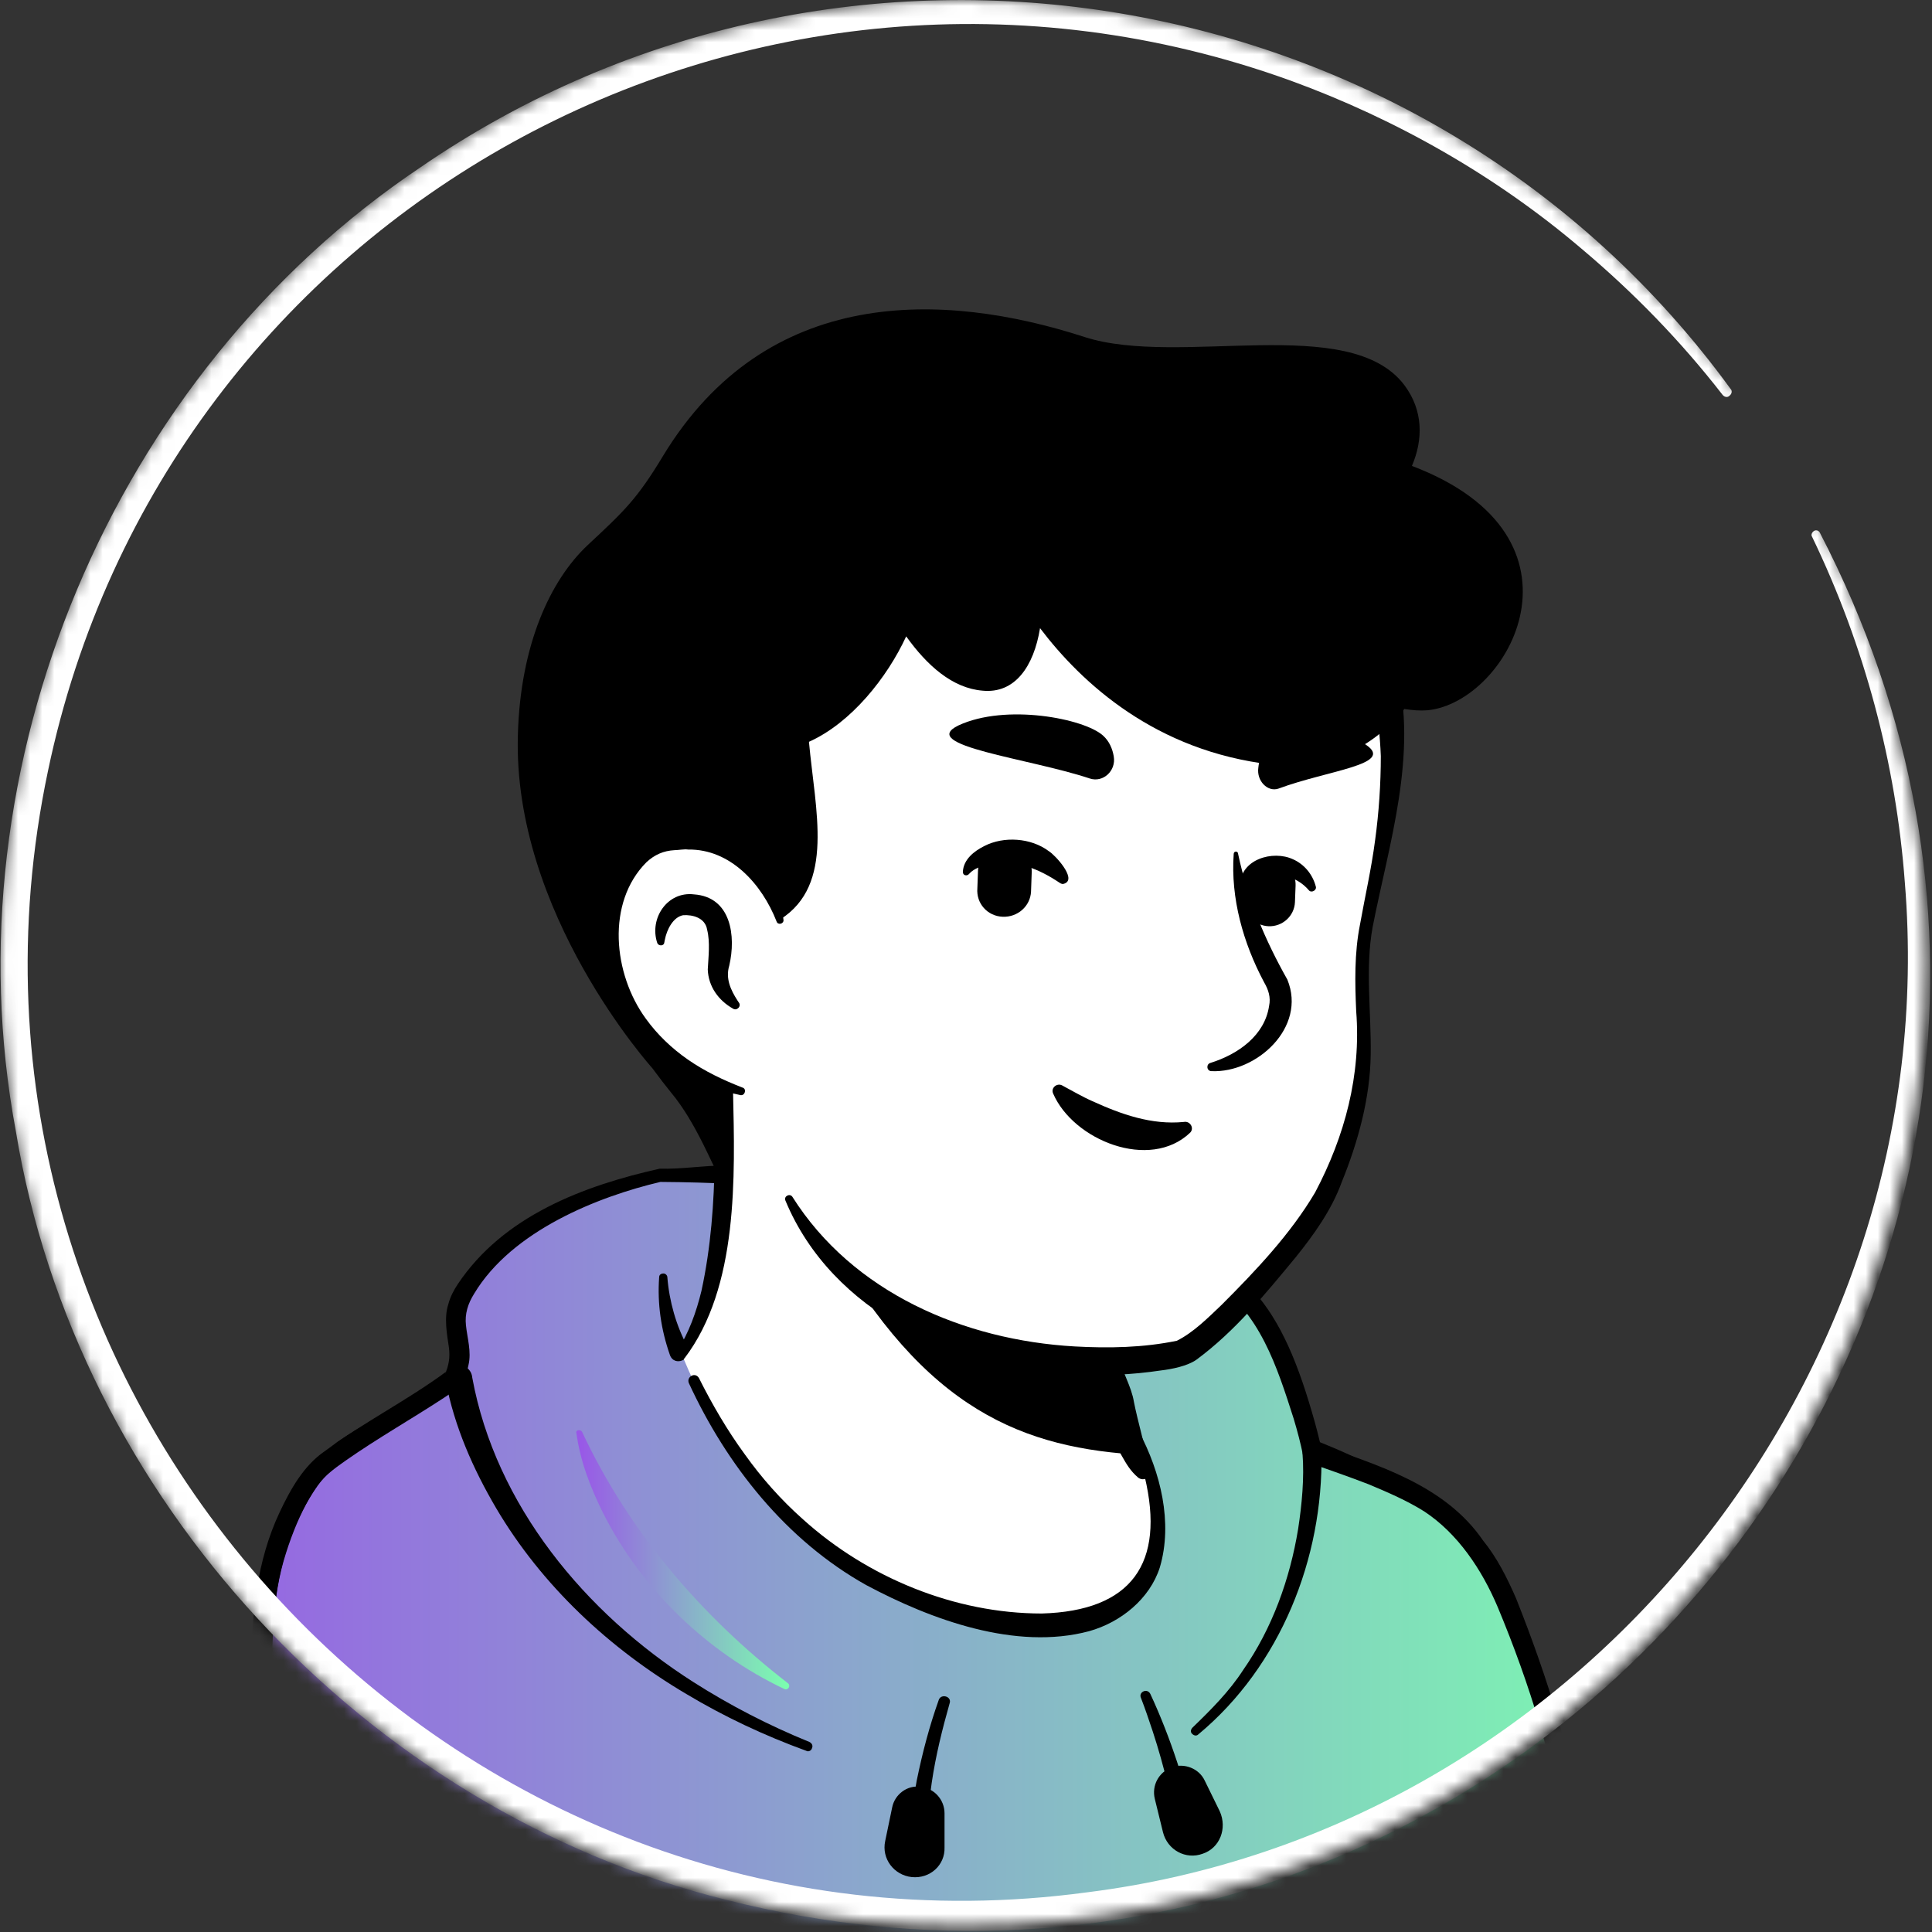 <svg width="160" height="160" viewBox="0 0 160 160" fill="none" xmlns="http://www.w3.org/2000/svg">
<rect x="0" y="0" width="160" height="160" fill="#333333" stroke="none"/>
<mask id="mask0_805_6005" style="mask-type:alpha" maskUnits="userSpaceOnUse" x="0" y="0" width="160" height="160">
<circle cx="79.738" cy="79.738" r="79.738" fill="#D9D9D9"/>
</mask>
<g mask="url(#mask0_805_6005)">
<path d="M123.451 145.569C123.085 145.83 122.667 146.092 122.301 146.353C121.883 146.614 121.517 146.876 121.098 147.085C120.732 147.294 120.419 147.503 120.053 147.713C120 147.765 119.948 147.765 119.896 147.817C118.693 148.549 117.438 149.229 116.183 149.856C115.817 150.065 115.399 150.275 115.033 150.431C115.033 150.431 114.981 150.484 114.928 150.484C114.51 150.693 114.092 150.902 113.673 151.111C112.837 151.53 111.948 151.896 111.111 152.262C110.693 152.471 110.222 152.628 109.804 152.784C109.386 152.941 108.915 153.15 108.497 153.307C108.079 153.464 107.608 153.673 107.19 153.83C107.19 153.83 107.19 153.83 107.137 153.83C106.719 153.987 106.249 154.144 105.83 154.301C104.889 154.614 103.896 154.928 102.954 155.242C102.641 155.347 102.275 155.451 101.961 155.556C100.968 155.869 99.974 156.131 98.981 156.34C98.615 156.445 98.249 156.497 97.83 156.601C96.889 156.811 95.896 157.02 94.954 157.229C94.745 157.281 94.588 157.281 94.379 157.333C94.066 157.386 93.7 157.438 93.386 157.49C92.915 157.543 92.497 157.647 92.026 157.699C91.817 157.752 91.608 157.752 91.399 157.804C91.138 157.856 90.824 157.909 90.51 157.909C89.673 158.013 88.784 158.118 87.948 158.222C87.686 158.275 87.373 158.275 87.111 158.327H87.059C86.693 158.379 86.327 158.379 85.961 158.431C85.595 158.484 85.229 158.484 84.863 158.484C84.654 158.484 84.392 158.536 84.183 158.536C83.765 158.536 83.399 158.588 83.033 158.588C82.51 158.588 82.039 158.641 81.517 158.641C80.994 158.641 80.523 158.641 80 158.641C79.634 158.641 79.268 158.641 78.902 158.641C56.837 158.327 37.02 148.967 22.85 134.118C22.85 134.118 22.85 134.065 22.798 134.065C21.229 132.654 22.588 125.124 28.915 120.366C36.863 114.353 55.896 110.588 55.896 110.588C55.896 110.588 63.268 109.386 90.615 115.085C106.615 118.431 118.798 123.294 125.595 136.471C127.007 139.19 128.419 143.373 123.451 145.569Z" fill="white"/>
<path d="M90.771 114.51C100.811 116.549 111.53 118.745 119.791 125.386C122.562 127.634 124.392 130.928 125.909 134.118C126.641 135.686 127.373 137.307 127.948 139.033C128.262 140.183 128.732 141.49 128.471 142.85C128.418 143.216 128.105 143.686 127.843 143.948C126.641 145.15 125.334 145.882 124.026 146.824C116.34 152.157 107.503 155.922 98.353 157.909C77.961 162.353 55.896 158.902 37.961 148.183C32 144.575 26.51 140.183 21.804 135.007C21.281 134.379 21.281 133.333 21.281 132.654C21.334 131.085 21.752 129.569 22.275 128.157C23.53 124.915 25.151 121.673 27.922 119.425C29.909 118.065 32.053 116.915 34.249 115.974C41.151 113.046 48.419 111.007 55.896 110.17C56.523 110.118 56.628 111.007 56 111.111C48.837 112.575 41.726 114.771 35.085 117.752C32.68 118.954 30.118 120 28.183 121.882C26.353 123.869 25.046 126.327 24 128.837C23.32 130.353 22.85 132.758 23.059 133.961C26.353 137.882 30.222 141.333 34.405 144.314C57.307 160.314 92.079 161.359 116.445 148.026C118.641 146.824 120.785 145.464 122.824 144.052C123.817 143.373 124.863 142.797 125.647 142.013C125.7 141.961 125.647 142.013 125.647 142.065C125.647 142.118 125.595 142.17 125.595 142.17C125.647 141.542 125.438 140.706 125.177 139.869C124.235 136.837 122.719 133.647 121.098 130.876C118.536 126.745 114.196 124.131 109.804 122.039C106.771 120.627 103.582 119.529 100.34 118.484C97.098 117.438 93.804 116.549 90.51 115.765C89.673 115.556 89.935 114.353 90.771 114.51Z" fill="black"/>
<path d="M130.614 152.993C129.621 145.255 125.229 132.235 122.562 128.732C119.634 124.915 118.431 123.712 108.653 120.418C108.131 117.804 106.196 111.216 103.895 108.444C100.392 103.163 90.823 101.961 87.948 102.588C87.948 102.588 72.47 97.15 54.64 97.15C48.993 98.405 42.457 100.967 38.902 106.353C36.496 109.908 39.215 111.059 38.013 114.301C37.699 115.137 30.379 119.32 27.398 121.83C26.039 122.928 24.523 125.699 23.477 129.307C21.385 136.68 23.634 146.876 21.019 155.765C16 172.915 5.804 178.039 5.804 178.039H140.915C140.81 177.987 132.758 169.307 130.614 152.993Z" fill="url(#paint0_linear_805_6005)"/>
<path d="M129.83 153.098C128.784 146.248 126.693 139.451 124.026 133.072C122.719 129.987 120.732 127.007 117.961 125.177C116.549 124.288 114.98 123.608 113.359 122.928C111.739 122.301 110.065 121.726 108.444 121.15C108.183 121.046 107.974 120.837 107.922 120.575C107.712 119.529 107.451 118.536 107.137 117.49C105.778 113.255 104.314 108.549 100.34 106.092C97.307 104.262 93.699 103.373 90.196 103.216C89.516 103.216 88.784 103.216 88.157 103.32H87.948C87.895 103.32 87.791 103.32 87.739 103.268C85.229 102.065 82.457 101.333 79.739 100.601C71.582 98.719 63.059 97.935 54.693 97.882C49.569 99.085 42.405 101.909 39.268 107.137C38.745 107.974 38.484 108.811 38.588 109.752C38.693 110.797 39.059 111.948 38.797 113.046C38.693 113.516 38.588 114.039 38.379 114.458C37.961 115.033 37.281 115.399 36.758 115.765C34.039 117.543 31.268 119.111 28.654 120.941C27.765 121.569 26.928 122.144 26.301 123.033C24.471 125.647 23.372 128.784 22.902 131.922C22.065 138.301 22.902 144.784 22.065 151.163C21.124 157.543 18.667 163.713 15.216 169.15C12.81 172.811 9.882 176.209 6.17 178.562L5.804 177.098H140.915L140.34 178.405C138.771 176.628 137.516 174.693 136.366 172.654C132.81 166.693 130.719 159.948 129.83 153.098ZM131.399 152.889C131.974 157.333 133.072 161.726 134.745 165.909C136.418 170.039 138.51 174.065 141.438 177.464C141.856 177.935 141.49 178.824 140.863 178.771H5.752C5.333 178.771 4.967 178.405 4.967 177.987C4.967 177.673 5.124 177.412 5.386 177.307C6.222 176.837 7.059 176.157 7.843 175.477C14.693 169.307 18.98 160.157 20.392 151.059C21.595 142.536 19.346 133.333 23.163 125.229C24.052 123.346 25.15 121.36 26.928 120.157C30.17 117.752 33.725 115.974 36.915 113.621C36.967 113.621 36.967 113.569 36.967 113.569C36.915 113.621 36.863 113.726 36.863 113.778C37.176 113.046 37.281 112.418 37.176 111.582C37.02 110.536 36.758 109.124 37.124 108.026C37.281 107.399 37.595 106.824 37.908 106.353C41.673 100.706 48.314 98.196 54.641 96.784C56.418 96.837 58.248 96.523 60.026 96.523C62.484 96.523 64.993 96.889 67.451 97.203C74.51 98.301 81.307 100.183 88.261 101.699L87.791 101.647C89.412 101.333 90.928 101.49 92.497 101.699C102.536 103.216 105.935 107.608 108.654 116.967C108.967 118.013 109.229 119.059 109.49 120.157L108.967 119.529C113.987 121.307 119.634 122.928 122.823 127.582C123.974 128.994 124.81 130.667 125.542 132.34C128.209 139.033 130.301 145.778 131.399 152.889Z" fill="black"/>
<path d="M48.209 118.588C52.079 126.85 58.092 133.856 65.255 139.399C65.516 139.608 65.255 140.026 64.941 139.869C58.562 136.837 53.177 131.66 49.987 125.386C48.941 123.294 48.053 121.046 47.739 118.693C47.634 118.432 48.053 118.327 48.209 118.588Z" fill="url(#paint1_linear_805_6005)"/>
<path d="M109.438 120.314C109.595 129.046 106.039 137.987 99.242 143.634C99.085 143.791 98.876 143.739 98.719 143.582C98.562 143.425 98.615 143.216 98.771 143.059C100.288 141.595 101.804 140.079 102.954 138.301C105.36 134.85 106.824 130.771 107.503 126.641C107.817 124.601 108.026 122.405 107.869 120.366C107.817 119.373 109.386 119.268 109.438 120.314Z" fill="black"/>
<path d="M78.641 141.072C77.438 145.307 76.444 149.909 77.02 154.301C77.176 155.294 75.66 155.556 75.451 154.51C75.189 152.105 75.503 149.752 75.921 147.451C76.392 145.15 76.967 142.954 77.752 140.758C77.961 140.235 78.85 140.497 78.641 141.072Z" fill="black"/>
<path d="M95.268 140.288C96.993 144 98.196 147.869 99.137 151.791C99.242 152.209 98.98 152.627 98.562 152.732C98.144 152.837 97.725 152.575 97.621 152.157C97.098 149.229 96.418 146.301 95.477 143.425C95.163 142.484 94.85 141.543 94.484 140.601C94.275 140.131 95.007 139.765 95.268 140.288Z" fill="black"/>
<path d="M39.111 114.092C41.046 124.654 48.471 133.595 57.412 139.294C60.444 141.229 63.686 142.902 67.033 144.262C67.242 144.366 67.346 144.575 67.242 144.784C67.19 144.994 66.928 145.098 66.771 144.994C63.32 143.739 59.974 142.17 56.837 140.288C50.458 136.523 44.863 131.294 41.098 124.915C39.163 121.621 37.647 118.17 36.915 114.405C36.81 113.778 37.229 113.203 37.856 113.098C38.431 112.941 39.059 113.412 39.111 114.092Z" fill="black"/>
<path d="M75.503 155.451C74.039 155.294 72.993 153.935 73.307 152.471L73.882 149.699C74.091 148.601 75.137 147.817 76.235 147.974C77.333 148.079 78.222 149.02 78.222 150.17V152.994C78.274 154.458 77.019 155.608 75.503 155.451Z" fill="black"/>
<path d="M99.608 153.516C98.196 154.039 96.68 153.203 96.314 151.739L95.634 148.967C95.373 147.869 95.948 146.771 97.046 146.353C98.091 145.987 99.294 146.458 99.765 147.451L101.02 150.013C101.647 151.425 101.02 153.046 99.608 153.516Z" fill="black"/>
<path d="M123.765 151.948C123.765 151.948 126.693 168.366 125.543 177.987" stroke="black" stroke-width="0.683" stroke-miterlimit="10" stroke-linecap="round" stroke-linejoin="round"/>
<path d="M55.477 112.209C54.745 110.118 54.431 107.974 54.588 105.778C54.588 105.569 54.745 105.464 54.954 105.464C55.111 105.464 55.268 105.621 55.268 105.778C55.425 107.765 56 109.804 56.941 111.529C57.412 112.575 55.843 113.255 55.477 112.209Z" fill="black"/>
<path d="M90.823 114.98C89.359 111.686 85.751 110.013 82.562 108.863C80.575 108.235 78.379 107.765 76.287 107.451C71.215 106.667 64.052 105.464 58.98 104.941C58.928 104.941 58.928 104.837 58.98 104.837C60.444 104.68 61.908 104.68 63.372 104.68C67.764 104.784 72.157 105.255 76.496 105.935C80.836 106.614 85.49 107.922 88.784 111.059C89.83 112.157 90.771 113.412 91.032 114.928C91.085 115.085 90.876 115.137 90.823 114.98Z" fill="black"/>
<path d="M95.686 128.552C94.588 133.937 87.477 137.179 75.503 132.316C63.059 127.297 57.673 115.323 56.313 111.767C63.686 97.963 58.562 88.395 58.562 88.395C75.555 86.931 90.405 106.8 90.405 106.8L92.706 116.63C92.915 117.467 93.333 118.199 93.96 118.722C95.058 120.656 96.366 125.101 95.686 128.552Z" fill="white"/>
<path d="M56.052 111.924C57.046 110.408 57.673 108.63 58.091 106.905C58.876 103.297 59.137 99.637 59.189 95.977V94.617C59.033 93.257 58.562 91.846 58.039 90.591C57.359 88.918 59.817 87.872 60.601 89.545C60.706 89.754 60.706 90.12 60.706 90.329C60.863 97.441 61.176 106.591 56.68 112.499C56.366 112.813 55.739 112.342 56.052 111.924Z" fill="black"/>
<path d="M90.98 106.695C91.764 107.166 92.026 107.794 92.13 108.421C92.444 109.676 92.34 111.035 92.653 112.343C92.915 113.597 93.699 114.8 93.908 116.107C94.17 117.467 94.954 120.343 95.268 121.754C95.372 122.068 95.163 122.434 94.797 122.486C94.588 122.539 94.431 122.486 94.274 122.382C93.594 121.807 93.281 121.231 92.862 120.499C92.183 119.244 91.712 118.094 91.294 116.682C90.928 115.428 91.085 114.068 90.771 112.761C90.51 111.506 89.778 110.303 89.516 108.996C89.359 108.369 89.307 107.689 89.778 106.905C90.091 106.591 90.614 106.486 90.98 106.695Z" fill="black"/>
<path d="M94.745 120.499C84.758 119.976 76.601 116.839 68.653 102.669C75.346 108.578 83.242 110.826 91.555 111.872L92.653 116.682C92.863 117.519 94.118 119.976 94.745 120.499Z" fill="black"/>
<path d="M94.327 118.565C96.105 121.911 97.15 126.094 96.052 129.807C95.216 132.421 92.811 134.356 90.196 135.088C84.131 136.709 77.124 134.146 71.739 131.271C65.098 127.558 60.183 121.336 57.046 114.539C56.837 114.016 57.569 113.597 57.882 114.12C58.98 116.316 60.235 118.46 61.647 120.395C63.059 122.382 64.68 124.212 66.51 125.833C71.843 130.643 79.059 133.624 86.275 133.624C93.699 133.414 96.523 129.493 94.797 122.277C94.536 121.127 94.118 119.924 93.543 118.931C93.229 118.512 94.013 118.042 94.327 118.565Z" fill="black"/>
<path d="M114.562 55.767C115.503 60.159 115.974 63.715 113.412 75.427C110.902 87.088 117.02 89.493 102.536 108.159C96.627 115.793 82.301 113.65 70.693 105.754C66.771 103.088 65.098 96.238 62.17 91.375C59.869 87.558 58.823 91.532 55.791 88.238C51.66 83.741 46.693 74.695 49.15 58.695C53.124 32.761 73.673 29.728 88.889 32.604C104.209 35.532 112.052 44.212 114.562 55.767Z" fill="white"/>
<path d="M58.405 92.891C57.203 90.852 55.634 89.075 54.17 87.192C52.758 85.257 51.608 83.114 50.667 80.918C44.444 65.65 46.85 44.16 62.118 35.166C68.444 31.506 76.078 30.617 83.189 31.192C98.405 32.29 112.366 39.297 115.66 55.401C117.438 62.512 115.033 69.833 113.673 76.787C113.046 80.238 113.569 83.793 113.516 87.349C113.464 90.957 112.471 94.565 111.111 97.911C110.274 100.212 108.81 102.251 107.294 104.133C104.784 107.166 102.274 110.251 99.085 112.604C98.353 113.127 97.046 113.388 96.157 113.493C93.699 113.859 91.294 113.963 88.837 113.807C79.216 113.388 68.915 108.735 65.046 99.427C64.889 99.061 65.412 98.8 65.621 99.114C70.641 107.061 79.843 110.983 88.993 111.506C91.817 111.663 94.693 111.61 97.464 111.035C98.823 110.356 100.026 109.153 101.176 108.055C104 105.231 106.876 102.199 108.915 98.748C111.372 94.094 112.732 89.022 112.314 83.741C112.209 81.388 112.157 78.931 112.627 76.578C113.046 74.225 113.569 71.977 113.882 69.571C114.196 67.271 114.353 64.918 114.353 62.617C114.091 55.872 111.895 48.918 107.608 43.689C98.144 31.924 75.765 28.839 63.163 36.892C55.216 41.806 51.503 51.009 50.301 59.95C48.471 70.669 48.993 81.231 57.516 89.022L60.026 91.637C61.02 92.787 59.242 94.146 58.405 92.891Z" fill="black"/>
<path d="M64.575 76.264C64.575 76.264 62.954 68.421 55.32 69.362C48.732 70.199 46.431 85.99 61.385 90.382" fill="white"/>
<path d="M60.706 83.532C59.503 82.852 58.667 81.702 58.614 80.29C58.667 79.244 58.823 78.042 58.562 76.996C58.405 76.003 57.359 75.741 56.575 75.793C55.738 75.95 55.216 76.996 55.059 77.833C55.059 77.885 55.006 78.042 55.006 78.094C54.954 78.356 54.536 78.356 54.431 78.094C53.752 76.055 55.268 73.806 57.464 74.068C60.549 74.277 60.967 77.519 60.392 79.976C60.078 81.022 60.497 81.963 61.072 82.852L61.176 83.009C61.438 83.323 61.02 83.741 60.706 83.532Z" fill="black"/>
<path d="M102.536 70.722C103.32 74.434 104.784 77.885 106.614 81.127C108.235 85.101 104.052 88.865 100.34 88.709C99.921 88.709 99.869 88.133 100.235 88.029C102.588 87.297 104.732 85.728 105.098 83.323C105.255 82.591 105.046 81.963 104.68 81.336C102.954 78.094 101.908 74.382 102.17 70.722C102.17 70.46 102.536 70.46 102.536 70.722Z" fill="black"/>
<path d="M64.314 76.316C63.111 73.231 60.497 70.303 56.993 70.356C56.68 70.303 56.157 70.408 55.843 70.408C54.954 70.46 54.222 70.774 53.542 71.401C50.196 74.748 50.771 80.656 53.49 84.369C54.431 85.676 55.634 86.826 56.993 87.767C58.353 88.709 59.869 89.441 61.49 90.068C61.856 90.172 61.699 90.748 61.333 90.695C57.83 89.963 54.483 88.238 52.183 85.362C48.627 81.075 47.895 73.911 52.131 69.728C53.072 68.891 54.379 68.264 55.686 68.264C56.104 68.264 56.732 68.159 57.15 68.264C59.346 68.369 61.438 69.467 62.797 71.192C64 72.656 64.68 74.434 64.889 76.212C64.889 76.525 64.418 76.63 64.314 76.316Z" fill="black"/>
<path d="M98.562 93.804C95.216 96.993 88.889 94.431 87.216 90.562C87.007 90.091 87.529 89.673 87.948 89.882C88.837 90.353 89.621 90.823 90.457 91.189C92.863 92.288 95.373 93.177 98.039 92.915C98.562 92.81 98.928 93.438 98.562 93.804Z" fill="black"/>
<path d="M83.033 75.922C81.778 75.869 80.837 74.823 80.941 73.569L80.994 72.105C81.046 70.85 82.092 69.909 83.347 70.013C84.601 70.065 85.543 71.111 85.438 72.366L85.386 73.83C85.333 75.033 84.288 75.974 83.033 75.922Z" fill="black"/>
<path d="M105.046 76.706C103.895 76.654 103.007 75.66 103.059 74.51L103.111 73.15C103.163 72 104.157 71.111 105.307 71.163C106.458 71.216 107.346 72.209 107.294 73.359L107.242 74.719C107.19 75.869 106.196 76.758 105.046 76.706Z" fill="black"/>
<path d="M87.739 73.098C86.013 71.948 84.131 71.163 82.039 71.582C81.36 71.686 80.68 71.895 80.261 72.366C80.105 72.575 79.739 72.523 79.739 72.209C79.791 71.163 80.68 70.484 81.516 70.065C83.137 69.229 85.386 69.386 86.85 70.484C87.373 70.797 89.15 72.732 88.209 73.15C88 73.255 87.895 73.203 87.739 73.098Z" fill="black"/>
<path d="M102.693 73.359C102.693 71.163 105.412 70.379 107.085 71.163C108.026 71.582 108.706 72.418 108.968 73.412C109.072 73.725 108.601 73.987 108.392 73.725C107.503 72.68 105.987 72.157 104.784 72.784C104.418 72.993 104.366 73.15 104.262 73.359C104.262 74.405 102.745 74.353 102.693 73.359Z" fill="black"/>
<path d="M90.249 64.471C91.347 64.837 92.445 63.843 92.236 62.641C92.131 62.013 91.869 61.386 91.347 60.915C89.778 59.503 83.294 58.248 79.373 60.078C75.922 61.752 85.229 62.797 90.249 64.471Z" fill="black"/>
<path d="M105.883 65.307C104.994 65.621 104.053 64.68 104.209 63.582C104.262 63.007 104.471 62.431 104.889 62.013C106.144 60.758 110.432 59.765 113.151 61.699C115.504 63.32 109.961 63.791 105.883 65.307Z" fill="black"/>
<path d="M116.929 38.585C117.87 36.389 117.87 33.983 116.302 31.892C111.753 25.879 97.687 30.428 89.844 27.918C78.079 24.101 63.491 23.63 54.916 37.748C52.772 41.304 51.726 42.297 48.694 45.121C45.556 48.049 43.099 53.434 42.89 60.807C42.419 75.604 54.027 88.467 54.027 88.467C54.602 89.251 55.125 89.931 55.596 90.506C59.779 95.526 61.086 105.199 59.831 89.931C46.811 84.912 49.164 70.323 55.491 69.539C62.184 68.702 64.275 74.663 64.641 76.127C69.138 73.251 67.517 67.134 66.994 61.434C70.498 59.866 73.478 56.101 75.047 52.702C76.772 55.108 78.864 56.99 81.373 57.199C84.04 57.461 85.609 55.212 86.132 52.023C89.583 56.572 95.7 62.219 105.321 63.317C109.922 63.84 113.739 61.905 116.302 58.715C116.981 58.82 117.609 58.872 118.236 58.82C124.981 58.14 132.511 44.493 116.929 38.585Z" fill="black"/>
<path d="M150.693 44.078C182.431 105.203 126.641 174.17 60.131 157.333C30.275 149.908 6.275 124.026 1.307 93.647C-4.34 63.425 9.307 30.954 34.824 13.856C69.804 -10.196 118.275 -2.196 143.32 32.209C143.477 32.366 143.425 32.627 143.216 32.784C143.059 32.941 142.797 32.889 142.641 32.68C139.19 28.235 135.268 24.209 130.98 20.601C123.922 14.588 115.66 9.882 106.928 6.693C62.484 -9.412 13.699 17.359 3.974 63.843C-7.006 115.922 37.281 163.869 90.092 156.706C130.824 151.582 161.098 113.987 157.752 73.098C157.02 63.216 154.405 53.438 150.065 44.444C149.961 44.288 150.065 44.078 150.222 43.974C150.379 43.869 150.588 43.922 150.693 44.078Z" fill="white"/>
</g>
<defs>
<linearGradient id="paint0_linear_805_6005" x1="5.804" y1="137.595" x2="140.915" y2="137.595" gradientUnits="userSpaceOnUse">
<stop stop-color="#9955E8"/>
<stop offset="1" stop-color="#7BFFAF"/>
</linearGradient>
<linearGradient id="paint1_linear_805_6005" x1="47.722" y1="129.17" x2="65.362" y2="129.17" gradientUnits="userSpaceOnUse">
<stop stop-color="#9955E8"/>
<stop offset="1" stop-color="#7BFFAF"/>
</linearGradient>
</defs>
</svg>
